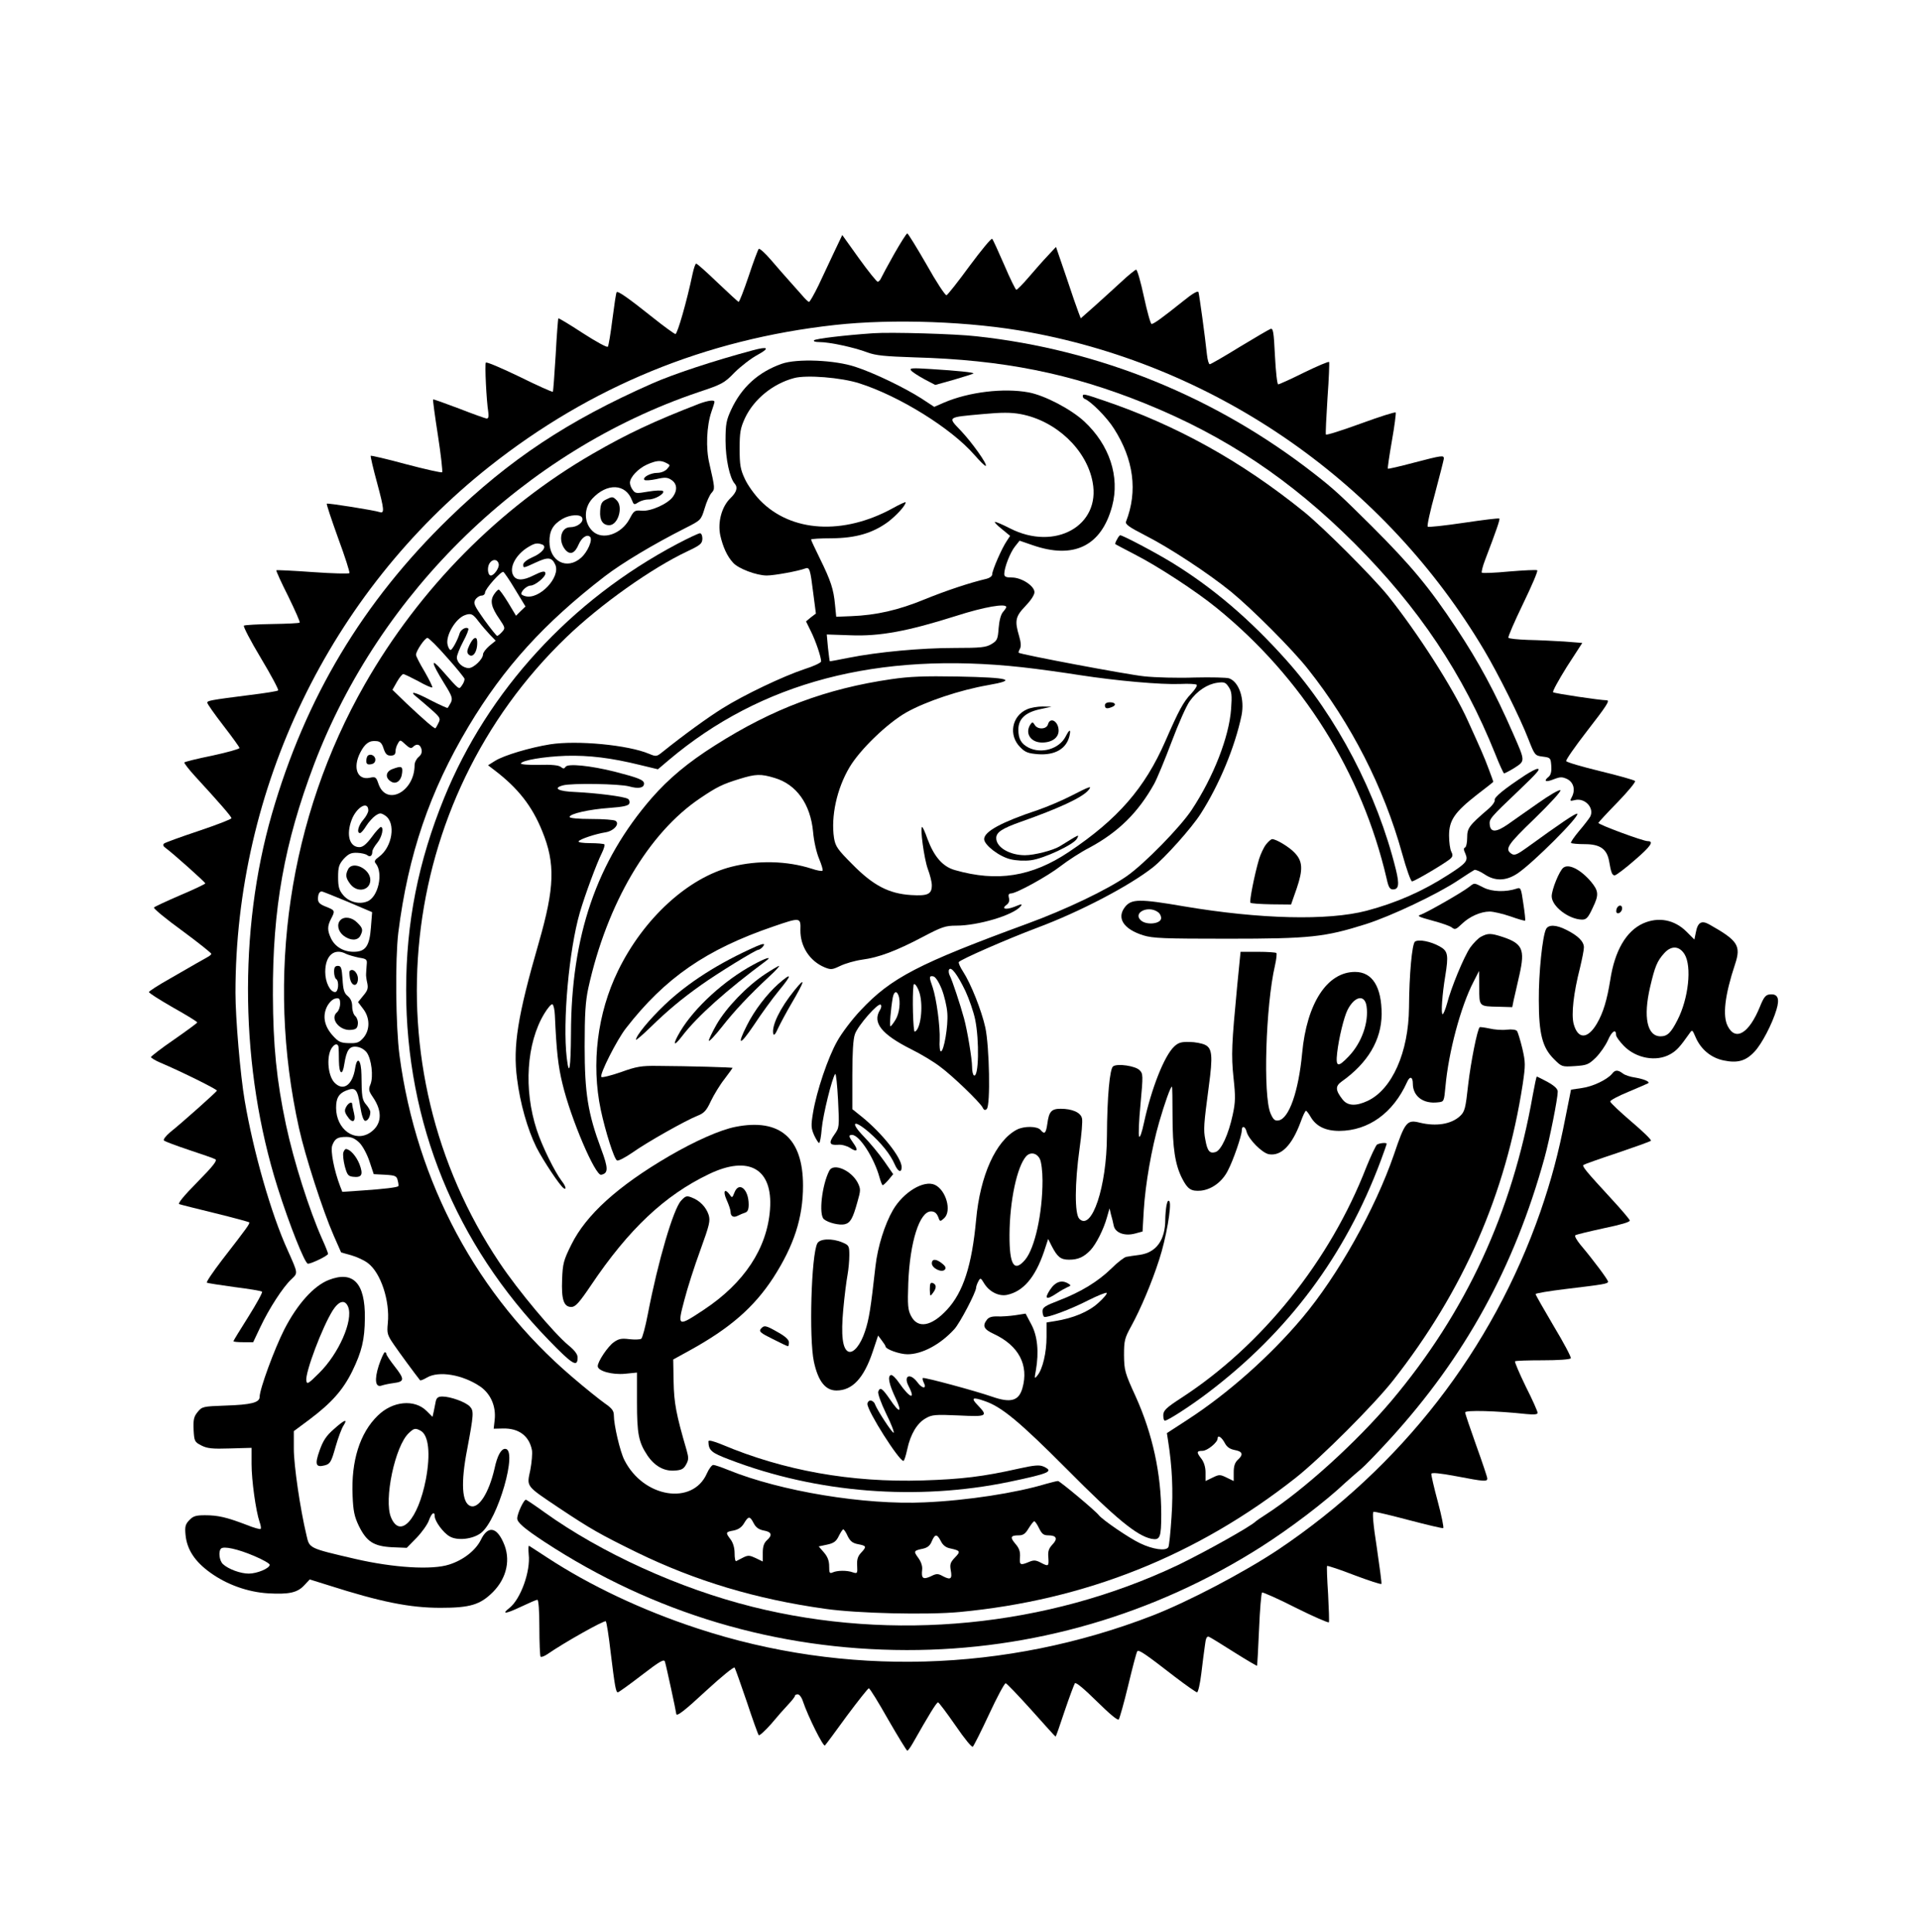 <?xml version="1.0" standalone="no"?>
<!DOCTYPE svg PUBLIC "-//W3C//DTD SVG 20010904//EN"
 "http://www.w3.org/TR/2001/REC-SVG-20010904/DTD/svg10.dtd">
<svg version="1.0" xmlns="http://www.w3.org/2000/svg"
 width="954pt" height="960pt" viewBox="0 0 954 960"
 preserveAspectRatio="xMidYMid meet">

<g transform="translate(0,960) scale(0.1,-0.1)"
fill="#000000" stroke="none">
<path d="M4443 8338 c-32 -57 -61 -111 -65 -120 -4 -10 -12 -18 -17 -18 -5 0
-47 52 -93 116 l-83 116 -40 -84 c-22 -46 -57 -121 -78 -166 -22 -45 -43 -82
-47 -82 -5 0 -20 15 -35 33 -15 17 -44 50 -64 72 -20 22 -60 68 -90 103 -30
35 -57 59 -61 55 -4 -4 -27 -65 -50 -135 -24 -71 -46 -128 -50 -128 -3 0 -49
43 -104 95 -54 52 -102 95 -107 95 -4 0 -12 -24 -18 -52 -28 -134 -75 -298
-85 -298 -6 1 -56 37 -111 81 -123 98 -174 134 -181 127 -3 -3 -12 -64 -21
-134 -9 -71 -19 -133 -23 -137 -4 -5 -60 26 -125 68 -64 42 -119 75 -121 73
-1 -2 -8 -84 -13 -182 -6 -98 -12 -180 -14 -183 -3 -2 -77 31 -166 75 -89 43
-164 75 -167 70 -6 -9 3 -189 12 -245 3 -23 1 -33 -8 -33 -7 1 -69 23 -138 50
-69 26 -127 47 -128 45 -2 -2 9 -83 24 -179 15 -97 24 -179 21 -183 -4 -3 -84
15 -179 40 -95 26 -174 44 -176 42 -2 -2 12 -63 32 -136 35 -130 37 -152 13
-144 -25 9 -259 46 -263 42 -3 -2 23 -79 56 -171 34 -92 59 -170 56 -174 -2
-4 -84 -2 -182 5 -97 7 -179 11 -181 9 -2 -2 24 -60 59 -129 34 -70 60 -128
57 -131 -2 -3 -64 -6 -136 -7 -72 -1 -136 -5 -141 -8 -5 -3 33 -76 84 -161 51
-85 90 -158 86 -161 -4 -4 -68 -14 -142 -23 -196 -25 -210 -28 -210 -38 0 -6
36 -57 80 -114 44 -57 80 -107 80 -111 0 -5 -61 -22 -135 -38 -75 -15 -138
-31 -139 -34 -2 -3 21 -33 51 -66 124 -135 183 -203 183 -211 0 -5 -73 -33
-162 -63 -90 -30 -167 -58 -173 -63 -7 -6 -4 -14 8 -22 38 -28 197 -170 197
-176 0 -3 -56 -30 -125 -59 -69 -30 -128 -57 -130 -61 -3 -5 60 -57 140 -115
80 -59 145 -111 145 -115 0 -4 -10 -12 -22 -18 -13 -7 -36 -20 -53 -30 -16 -9
-76 -44 -132 -76 -57 -32 -103 -62 -103 -66 0 -5 54 -39 120 -77 66 -37 120
-70 120 -74 0 -3 -52 -41 -115 -85 -63 -43 -114 -83 -115 -87 0 -4 21 -17 47
-28 106 -45 283 -133 281 -139 -3 -7 -168 -155 -233 -207 -23 -20 -35 -36 -30
-41 6 -5 62 -26 125 -47 63 -21 122 -41 130 -46 11 -5 -10 -33 -89 -113 -69
-70 -99 -107 -90 -110 8 -3 88 -23 178 -45 90 -22 166 -43 169 -45 5 -6 -8
-24 -135 -188 -45 -59 -79 -109 -75 -112 4 -3 66 -12 137 -22 72 -9 133 -19
137 -23 4 -3 -27 -59 -67 -123 -41 -65 -75 -120 -75 -123 0 -3 22 -5 49 -5
l49 0 36 76 c43 91 112 198 154 237 33 32 34 26 -19 145 -82 180 -170 489
-213 742 -22 128 -46 412 -46 536 0 1015 468 1987 1261 2615 504 399 1075 633
1717 704 288 32 679 18 967 -36 940 -173 1768 -752 2260 -1581 69 -116 179
-336 220 -443 31 -79 32 -80 71 -85 38 -5 39 -6 42 -46 2 -27 -2 -45 -13 -54
-27 -22 -16 -29 24 -13 33 13 43 13 67 2 33 -16 43 -54 24 -90 -11 -20 -10
-21 15 -15 50 13 99 -40 76 -83 -6 -10 -31 -43 -56 -72 -24 -29 -42 -55 -39
-58 3 -3 34 -6 69 -6 75 0 109 -24 120 -83 10 -58 15 -72 28 -72 7 0 52 34
100 76 79 68 97 94 64 94 -23 0 -248 83 -245 91 2 4 45 51 97 104 51 53 90
100 85 104 -5 5 -83 27 -174 49 -90 22 -166 44 -168 50 -2 6 44 72 102 147
100 129 117 155 99 155 -31 0 -260 34 -266 40 -4 4 27 60 68 126 l77 119 -89
7 c-48 3 -130 7 -181 8 -51 2 -95 6 -97 11 -3 4 30 80 73 169 43 89 75 163 70
166 -4 3 -66 0 -139 -6 -72 -7 -133 -9 -136 -6 -3 3 4 32 16 63 56 147 75 202
71 206 -3 3 -83 -7 -177 -21 -95 -14 -176 -23 -179 -19 -4 4 12 78 36 164 23
87 43 165 44 173 1 19 -6 18 -152 -20 -68 -18 -124 -31 -126 -29 -2 2 7 64 20
138 13 73 21 137 19 141 -3 4 -81 -21 -174 -55 -94 -34 -171 -59 -173 -54 -2
5 2 87 8 181 7 95 10 176 8 179 -2 4 -58 -20 -124 -52 -66 -33 -124 -59 -129
-59 -5 0 -12 63 -16 141 -6 122 -9 140 -23 134 -8 -3 -78 -44 -154 -90 -76
-47 -142 -85 -147 -85 -5 0 -11 21 -14 48 -10 95 -38 297 -42 310 -3 9 -29 -6
-77 -45 -100 -80 -145 -113 -156 -113 -5 0 -22 61 -38 135 -16 74 -33 135 -39
135 -5 -1 -39 -28 -74 -61 -35 -32 -95 -87 -132 -120 l-69 -61 -11 29 c-6 15
-34 95 -61 177 l-51 149 -41 -44 c-23 -24 -65 -72 -95 -107 -29 -34 -57 -62
-61 -62 -4 0 -31 55 -60 123 -29 67 -56 126 -60 130 -4 5 -54 -56 -112 -134
-57 -78 -109 -144 -115 -146 -6 -2 -51 66 -99 152 -49 85 -92 155 -96 155 -4
0 -33 -46 -65 -102z"/>
<path d="M4340 7944 c-145 -10 -286 -27 -295 -35 -5 -5 5 -9 27 -9 49 0 171
-26 237 -51 43 -16 87 -20 235 -25 438 -12 775 -79 1148 -230 397 -161 722
-378 1038 -694 319 -319 540 -649 700 -1048 20 -51 40 -94 43 -95 3 -1 26 11
52 27 54 35 54 32 -6 169 -91 208 -170 355 -284 527 -134 202 -223 309 -419
505 -153 152 -187 184 -286 261 -488 381 -1067 617 -1680 683 -105 12 -424 21
-510 15z"/>
<path d="M3740 7859 c-194 -52 -394 -118 -500 -165 -419 -185 -708 -377 -1009
-669 -429 -417 -713 -892 -880 -1470 -168 -583 -157 -1268 28 -1855 59 -187
136 -380 151 -380 18 0 100 40 100 49 0 5 -13 38 -29 73 -64 144 -141 385
-180 568 -47 222 -64 394 -65 645 -2 430 57 756 204 1145 327 861 1049 1560
1910 1851 117 39 129 45 180 98 31 31 83 71 115 88 62 34 52 43 -25 22z"/>
<path d="M3884 7792 c-116 -41 -199 -116 -251 -228 -24 -52 -28 -71 -28 -154
0 -90 21 -187 46 -214 16 -18 9 -42 -21 -71 -44 -42 -65 -120 -51 -186 13 -57
34 -104 64 -136 26 -29 116 -63 167 -63 37 0 157 22 191 35 22 8 25 -4 40
-124 l13 -100 -25 -19 -24 -20 24 -49 c24 -48 51 -128 51 -150 0 -6 -37 -24
-82 -38 -108 -36 -301 -128 -408 -195 -74 -46 -195 -134 -297 -216 -30 -24
-32 -25 -68 -10 -104 44 -357 68 -492 47 -99 -16 -228 -54 -273 -82 l-35 -22
34 -26 c115 -88 185 -177 235 -301 66 -161 62 -281 -17 -555 -105 -364 -129
-513 -108 -675 15 -122 52 -252 96 -341 34 -67 118 -193 136 -204 15 -10 10
11 -10 36 -35 46 -98 174 -124 254 -66 201 -51 431 37 577 17 28 35 50 41 47
5 -2 11 -26 12 -54 8 -179 16 -252 38 -342 42 -175 163 -457 192 -451 36 7 36
32 0 128 -66 177 -82 278 -82 510 0 162 4 223 18 289 93 422 299 772 557 945
83 56 110 69 194 95 81 25 106 26 175 5 108 -32 178 -129 191 -268 4 -47 17
-103 30 -134 12 -29 20 -55 17 -59 -4 -3 -28 1 -54 10 -121 39 -267 43 -397
10 -217 -54 -439 -258 -565 -517 -103 -211 -134 -462 -86 -691 23 -108 67
-247 81 -252 7 -3 41 15 76 39 73 52 265 160 323 183 33 13 45 25 67 73 15 31
45 81 68 110 22 29 40 54 40 55 0 3 -212 9 -375 10 -77 1 -103 -3 -180 -31
-49 -17 -93 -28 -97 -24 -11 11 78 186 122 242 194 250 399 392 733 506 134
46 136 46 134 -18 -1 -81 46 -154 120 -185 32 -13 38 -12 78 7 25 12 73 26
109 31 83 11 168 43 301 113 95 50 113 56 166 56 109 0 284 52 320 96 11 13 6
13 -30 -2 -44 -17 -68 -11 -39 10 11 8 15 20 11 34 -4 15 -1 22 10 22 27 0
183 86 247 136 35 27 99 69 144 92 143 77 242 175 321 317 15 28 54 122 87
210 33 88 73 178 89 200 37 52 88 85 137 92 35 5 42 2 57 -21 15 -22 17 -41
12 -109 -10 -139 -87 -337 -196 -502 -57 -86 -233 -266 -321 -328 -97 -68
-304 -167 -495 -237 -542 -199 -677 -269 -828 -430 -43 -45 -95 -114 -117
-154 -46 -81 -102 -247 -120 -354 -11 -66 -10 -78 5 -113 10 -21 21 -39 25
-39 4 0 10 32 13 71 6 68 52 255 67 272 4 4 10 -54 14 -129 7 -136 6 -138 -18
-172 -30 -42 -25 -54 18 -51 17 2 43 -5 59 -15 36 -24 44 -14 18 22 -25 35
-26 42 -7 42 36 0 110 -115 136 -211 6 -21 13 -39 16 -39 3 0 16 12 29 27 l23
28 -45 65 c-25 36 -70 90 -100 121 -71 73 -53 89 24 23 60 -52 107 -110 129
-161 16 -37 34 -43 34 -13 0 47 -98 170 -200 252 l-45 36 0 168 c0 112 4 181
13 205 15 43 116 158 128 146 5 -4 3 -17 -4 -27 -38 -62 8 -120 155 -194 49
-24 113 -63 143 -86 64 -47 197 -176 212 -203 7 -15 13 -16 21 -8 19 19 13
309 -7 404 -19 86 -72 219 -111 279 -14 21 -23 42 -21 47 9 13 237 113 391
171 211 79 456 207 574 300 59 47 191 194 237 266 92 144 170 331 203 489 16
81 -12 166 -62 184 -12 4 -89 6 -172 4 -82 -3 -195 0 -250 6 -81 8 -611 108
-623 117 -2 1 0 10 6 20 6 11 5 32 -4 62 -23 77 -19 98 31 150 26 27 45 55 45
69 0 31 -64 73 -112 73 -30 0 -38 4 -38 18 0 31 29 106 53 136 l23 29 64 -22
c206 -72 343 -4 396 194 39 146 -13 304 -139 421 -66 61 -196 129 -276 144
-124 23 -298 2 -421 -51 l-48 -21 -64 42 c-83 53 -233 126 -328 157 -102 34
-290 42 -366 15z m386 -97 c198 -63 456 -223 571 -355 29 -33 54 -58 57 -55 9
8 -69 117 -125 176 -65 68 -68 65 108 81 97 9 142 9 191 0 175 -33 327 -176
357 -338 41 -216 -186 -344 -410 -230 -39 20 -74 35 -76 32 -2 -2 14 -19 36
-36 l40 -33 -17 -26 c-24 -35 -72 -145 -72 -165 0 -9 -12 -18 -27 -22 -85 -20
-202 -59 -310 -103 -129 -53 -238 -78 -363 -83 l-75 -3 -6 60 c-7 77 -21 119
-75 229 -24 49 -44 91 -44 95 0 3 46 6 103 6 119 1 202 25 279 81 42 32 88 82
88 98 0 3 -29 -10 -63 -29 -247 -136 -506 -120 -660 38 -28 29 -62 76 -76 107
-22 47 -26 69 -26 150 0 82 4 103 27 153 44 93 138 170 243 198 61 17 235 3
325 -26z m730 -1112 c0 -3 -8 -15 -17 -25 -10 -12 -18 -42 -21 -79 -4 -55 -7
-63 -36 -80 -27 -16 -51 -19 -184 -19 -165 0 -381 -20 -526 -49 -50 -10 -92
-18 -93 -17 -1 1 -5 31 -9 67 l-6 66 118 -4 c145 -6 284 20 524 96 140 45 250
64 250 44z m80 -299 c74 -8 203 -26 285 -39 182 -28 402 -48 501 -44 40 2 76
0 80 -4 4 -4 -8 -24 -28 -45 -38 -40 -60 -80 -128 -236 -102 -233 -236 -387
-478 -549 -185 -124 -357 -151 -567 -91 -61 17 -104 67 -137 156 -11 32 -23
58 -26 58 -12 0 10 -159 28 -208 11 -29 20 -65 20 -81 0 -45 -20 -54 -103 -49
-111 7 -189 48 -292 153 -74 74 -84 89 -91 131 -16 107 14 245 77 351 52 88
189 220 283 273 98 55 267 111 404 135 150 26 111 38 -148 43 -167 3 -241 0
-330 -13 -324 -47 -591 -147 -877 -329 -136 -86 -230 -165 -315 -262 -274
-316 -400 -685 -401 -1171 -1 -173 -9 -220 -21 -120 -21 179 11 535 65 722 26
89 84 245 109 295 10 20 16 40 13 44 -4 3 -35 6 -70 6 -37 0 -62 4 -58 9 6 11
84 37 135 45 41 7 71 43 48 57 -7 5 -61 9 -120 9 -63 0 -108 4 -108 10 0 16
98 38 198 45 69 5 95 11 99 22 3 8 0 19 -7 23 -19 12 -157 29 -260 34 -86 3
-115 19 -63 33 43 12 282 8 329 -5 46 -13 74 -8 74 14 0 18 -29 29 -145 59
-120 30 -235 42 -245 24 -7 -10 -11 -10 -24 0 -10 8 -45 12 -108 10 -51 -1
-91 2 -90 7 7 16 114 34 224 38 115 3 224 -10 370 -46 l87 -21 53 45 c459 388
1039 541 1758 462z m-283 -1609 c18 -39 40 -102 48 -140 22 -106 18 -294 -6
-279 -5 3 -9 22 -9 42 0 40 -24 183 -40 241 -19 70 -59 190 -70 211 -6 11 -8
26 -4 32 10 16 41 -24 81 -107z m-118 10 c13 -33 26 -87 28 -120 5 -63 -17
-190 -32 -190 -5 0 -8 25 -6 57 3 66 -16 206 -35 262 -18 50 -18 58 3 54 11
-2 27 -26 42 -63z m-109 -23 c18 -67 4 -179 -25 -189 -8 -2 -13 180 -6 230 2
19 21 -6 31 -41z m-106 -8 c12 -31 5 -90 -14 -121 -11 -18 -22 -33 -26 -33 -5
0 2 87 12 143 6 30 19 35 28 11z"/>
<path d="M5490 6095 c0 -16 9 -19 34 -9 25 9 19 24 -9 24 -16 0 -25 -6 -25
-15z"/>
<path d="M5103 6075 c-76 -33 -93 -129 -34 -188 25 -26 40 -31 89 -35 84 -6
141 27 156 91 8 36 0 34 -19 -3 -32 -62 -120 -88 -185 -55 -36 19 -50 43 -50
89 0 53 34 85 105 101 l60 13 -45 1 c-25 0 -60 -6 -77 -14z"/>
<path d="M5207 6000 c-7 -25 -52 -27 -66 -2 -9 15 -12 15 -21 2 -29 -44 1 -90
58 -90 49 0 82 24 82 59 0 46 -42 71 -53 31z"/>
<path d="M5320 5644 c-47 -24 -121 -55 -165 -70 -177 -59 -265 -106 -265 -144
0 -29 75 -87 131 -100 28 -7 70 -9 101 -5 65 8 213 78 229 107 12 23 16 25
-86 -38 -33 -20 -126 -44 -172 -44 -76 0 -143 39 -143 85 0 29 29 48 122 81
187 66 302 119 334 155 24 27 11 23 -86 -27z"/>
<path d="M4527 7759 c6 -8 36 -27 65 -43 l55 -29 93 26 c51 15 95 29 97 31 5
5 -81 14 -212 22 -93 6 -108 5 -98 -7z"/>
<path d="M5380 7631 c0 -5 4 -11 9 -13 30 -11 111 -92 146 -148 98 -153 119
-311 60 -462 -5 -13 14 -27 96 -69 120 -61 313 -188 425 -279 105 -86 305
-286 383 -385 215 -271 377 -589 468 -917 21 -76 43 -138 49 -138 13 0 173 95
192 114 11 10 11 19 3 34 -6 11 -11 47 -11 80 0 76 28 116 139 203 45 34 81
63 81 64 0 2 -11 31 -24 66 -21 57 -39 97 -103 238 -73 162 -251 439 -397 621
-79 97 -320 338 -416 416 -313 253 -636 432 -1000 555 -94 32 -100 33 -100 20z"/>
<path d="M3475 7594 c-225 -87 -359 -150 -530 -249 -464 -268 -860 -669 -1132
-1145 -378 -662 -495 -1453 -327 -2208 30 -136 118 -409 172 -532 l37 -84 50
-14 c28 -8 65 -25 83 -39 64 -48 110 -188 99 -298 -5 -51 -3 -59 30 -107 28
-41 103 -143 130 -177 2 -3 17 3 34 13 59 35 178 15 266 -45 51 -36 78 -97 71
-164 l-5 -45 46 1 c78 2 130 -36 144 -107 3 -17 -1 -62 -8 -99 -18 -85 -25
-76 143 -189 158 -105 200 -129 387 -221 292 -142 592 -232 935 -280 159 -23
508 -31 667 -16 626 59 1180 280 1671 667 125 99 388 362 484 484 350 446 560
927 644 1472 14 96 14 108 -2 178 -10 41 -22 80 -26 86 -5 7 -26 10 -51 7 -23
-3 -62 0 -87 6 -24 5 -46 8 -48 6 -12 -12 -44 -173 -57 -285 -13 -119 -17
-134 -40 -156 -44 -41 -119 -53 -201 -33 -63 16 -73 4 -128 -159 -93 -270
-279 -602 -456 -812 -159 -189 -370 -376 -569 -505 l-103 -67 6 -39 c20 -127
26 -247 17 -377 -5 -78 -12 -146 -16 -151 -12 -20 -77 -11 -141 20 -53 25
-185 115 -204 139 -19 24 -194 170 -203 170 -7 0 -33 -7 -59 -14 -148 -45
-393 -83 -603 -92 -299 -14 -717 55 -977 161 -34 14 -67 25 -74 25 -7 0 -22
-20 -32 -43 -71 -160 -316 -120 -410 68 -21 41 -52 173 -52 222 0 22 -10 35
-45 59 -24 17 -98 76 -163 132 -469 400 -773 965 -857 1597 -19 143 -22 477
-6 610 49 388 156 702 349 1025 176 294 376 514 677 746 86 66 241 159 399
239 79 40 79 40 97 98 9 32 25 67 34 77 18 20 18 22 -10 145 -19 78 -14 189
10 259 8 23 15 44 15 49 0 11 -31 7 -75 -9z m-164 -295 c20 -10 20 -11 3 -30
-10 -11 -30 -19 -49 -19 -33 0 -75 -23 -63 -35 4 -4 30 -2 59 4 43 10 56 9 75
-4 28 -18 31 -51 8 -83 -24 -35 -110 -74 -155 -70 -36 3 -39 1 -61 -41 -41
-76 -134 -107 -183 -61 -45 42 -45 115 -2 162 73 79 166 75 197 -8 9 -23 11
-24 32 -10 13 8 35 14 50 14 32 -1 84 30 72 42 -5 4 -38 3 -73 -3 -58 -10 -64
-10 -77 8 -8 10 -14 26 -14 36 0 27 40 70 84 90 47 21 69 23 97 8z m-418 -273
c8 -21 -25 -46 -60 -46 -46 0 -61 -66 -25 -111 24 -29 48 -20 67 25 15 35 42
53 57 38 14 -14 -12 -75 -45 -104 -70 -62 -157 -18 -157 81 0 53 17 84 64 112
37 22 92 25 99 5z m-199 -132 c26 -10 0 -43 -50 -64 -25 -11 -44 -26 -44 -35
0 -19 -2 -20 63 10 60 28 79 26 96 -11 28 -62 -79 -175 -148 -157 -12 3 -21 8
-21 12 1 16 29 41 47 41 21 0 73 42 73 60 0 15 -16 12 -60 -10 -51 -26 -86
-26 -100 1 -21 39 13 103 74 140 33 20 45 22 70 13z m-216 -97 c4 -18 -23 -57
-39 -57 -15 0 -20 39 -7 60 15 24 41 22 46 -3z m82 -127 l51 -84 -24 -23 -23
-23 -39 65 c-22 36 -43 65 -47 65 -4 0 -15 -11 -24 -25 -20 -31 -13 -63 28
-122 29 -43 29 -45 12 -64 -9 -10 -20 -19 -24 -19 -3 0 -32 36 -64 80 -50 71
-55 82 -44 100 7 11 21 20 30 20 10 0 18 7 18 15 0 18 79 107 91 103 4 -2 31
-41 59 -88z m-183 -157 c15 -20 41 -50 57 -67 l29 -30 -32 -26 c-17 -15 -31
-33 -31 -42 0 -23 -46 -68 -71 -68 -29 0 -59 27 -59 53 0 10 14 46 31 78 18
33 29 62 26 65 -10 11 -37 -4 -43 -23 -10 -34 -37 -83 -45 -83 -5 0 -12 12
-15 26 -11 44 39 130 86 147 30 11 40 6 67 -30z m-157 -179 c47 -52 86 -101
88 -107 1 -7 -4 -21 -12 -32 -17 -23 -9 -29 -101 75 -57 65 -53 39 12 -66 40
-64 43 -75 33 -96 -7 -12 -14 -25 -16 -26 -1 -2 -39 15 -84 38 -81 43 -112 49
-67 14 13 -11 45 -38 71 -61 43 -38 46 -44 35 -65 -6 -13 -13 -25 -15 -27 -4
-5 -59 43 -147 126 l-67 65 22 39 c12 21 26 39 32 39 5 0 38 -16 74 -35 35
-20 67 -34 70 -31 2 3 -15 38 -38 78 -24 40 -43 77 -43 84 0 19 44 84 57 84 6
0 50 -43 96 -96z m-314 -454 c9 -27 17 -35 35 -35 17 0 24 6 24 20 0 11 5 29
12 40 11 20 12 19 37 -4 20 -19 29 -22 38 -13 18 18 35 14 42 -10 4 -16 0 -28
-14 -40 -11 -9 -20 -27 -20 -40 0 -134 -142 -207 -180 -92 -11 32 -14 35 -42
29 -62 -14 -87 49 -48 125 23 45 45 61 80 57 19 -1 28 -11 36 -37z m-76 -308
c0 -9 -11 -30 -25 -46 -25 -29 -34 -66 -16 -66 5 0 19 16 31 36 12 19 33 42
46 51 22 14 26 14 48 0 54 -36 36 -156 -31 -205 -21 -15 -25 -23 -16 -33 39
-48 12 -169 -43 -189 -40 -16 -91 -2 -119 32 -20 24 -25 40 -25 89 0 50 4 63
28 91 24 25 36 31 67 30 20 -1 43 -6 50 -12 14 -11 25 -3 25 18 0 8 11 27 25
44 23 28 34 78 17 78 -4 0 -25 -22 -45 -50 -26 -35 -44 -50 -61 -50 -49 0 -67
60 -39 135 24 64 83 98 83 47z m-103 -453 l122 -52 -6 -76 c-7 -94 -27 -121
-86 -121 -50 0 -92 25 -112 66 -19 40 -19 61 0 98 21 40 20 42 -25 60 -31 12
-40 21 -40 39 0 23 7 37 19 37 3 0 61 -23 128 -51z m-6 -260 c11 -5 39 -13 62
-18 39 -6 42 -9 39 -36 -1 -17 -3 -37 -3 -45 -1 -8 2 -29 6 -46 5 -25 2 -36
-20 -62 l-26 -32 25 -33 c35 -45 35 -105 2 -144 -21 -24 -31 -28 -72 -27 -41
1 -52 6 -80 37 -43 47 -53 99 -28 147 12 21 28 36 42 38 18 3 22 -1 22 -26 0
-16 -7 -35 -15 -42 -38 -31 12 -94 69 -88 25 2 32 8 34 29 2 14 -4 31 -12 39
-9 7 -16 28 -16 47 0 24 -7 40 -22 53 -18 14 -23 31 -26 84 -4 56 -7 66 -23
66 -14 0 -19 -7 -19 -29 0 -17 5 -33 10 -36 16 -10 12 -65 -5 -65 -25 0 -49
49 -49 100 0 83 46 121 105 89z m-39 -461 c1 -7 2 -39 2 -70 1 -68 18 -77 27
-15 11 69 25 89 61 85 19 -2 38 -13 50 -28 24 -33 34 -120 19 -158 -11 -26 -9
-34 13 -66 48 -71 43 -135 -14 -174 -77 -52 -170 16 -170 123 0 48 13 70 49
85 47 19 57 9 70 -74 8 -50 17 -76 26 -76 13 0 25 21 25 44 0 7 -9 23 -20 36
-21 24 -23 40 -24 149 -1 73 -21 96 -31 34 -13 -86 -60 -119 -104 -72 -34 37
-40 139 -9 176 13 17 27 17 30 1z m104 -477 c16 -16 38 -57 50 -93 l21 -63 57
-3 c50 -3 57 -6 62 -28 4 -14 5 -27 3 -29 -7 -6 -72 -14 -176 -21 l-102 -7
-11 28 c-30 79 -49 177 -39 203 13 34 26 42 70 42 26 0 43 -8 65 -29z m4299
-1491 c11 -21 25 -31 50 -36 40 -7 44 -23 15 -49 -14 -13 -20 -31 -20 -61 l0
-44 -35 17 c-33 16 -37 16 -70 0 l-35 -17 0 43 c0 26 -8 51 -20 67 -26 33 -25
40 5 40 24 0 75 42 75 61 0 20 20 7 35 -21z m-2340 -400 c11 -21 25 -31 50
-36 40 -7 44 -23 15 -49 -14 -13 -20 -31 -20 -61 l0 -44 -35 17 c-30 14 -38
15 -62 3 -16 -8 -31 -16 -35 -18 -5 -2 -8 16 -8 40 0 27 -8 52 -20 68 -26 34
-25 37 15 44 24 5 40 16 52 36 22 37 29 37 48 0z m1418 -25 c14 -28 22 -35 46
-35 41 0 48 -17 20 -46 -18 -19 -23 -34 -20 -64 3 -45 1 -46 -39 -25 -23 12
-34 13 -57 3 -43 -18 -48 -16 -45 23 2 27 -3 44 -22 66 -29 34 -25 43 16 43
22 0 33 8 49 35 12 19 24 35 28 35 4 0 15 -16 24 -35z m-951 -39 c13 -26 25
-35 52 -40 42 -8 43 -12 14 -43 -16 -17 -21 -34 -19 -64 2 -38 1 -40 -21 -33
-29 11 -78 10 -100 0 -16 -7 -18 -3 -18 30 0 28 -8 48 -26 69 l-26 30 42 9
c33 7 45 16 58 43 9 18 19 33 22 33 3 0 14 -15 22 -34z m463 -25 c10 -20 25
-32 47 -36 50 -11 52 -15 23 -45 -23 -24 -26 -34 -21 -63 8 -43 0 -50 -37 -31
-27 15 -33 15 -63 0 -38 -17 -47 -10 -42 34 2 18 -6 40 -20 59 -24 33 -22 35
25 45 22 5 35 16 43 37 16 37 26 37 45 0z"/>
<path d="M3010 7117 c-20 -10 -26 -21 -28 -57 -3 -45 13 -70 45 -70 44 0 71
91 37 124 -19 19 -22 19 -54 3z"/>
<path d="M2333 6395 c-13 -27 -14 -38 -5 -47 22 -22 46 16 43 65 -2 28 -20 20
-38 -18z"/>
<path d="M1827 5844 c-4 -4 -7 -16 -7 -26 0 -14 6 -19 23 -16 14 2 22 10 22
23 0 20 -25 32 -38 19z"/>
<path d="M1947 5777 c-31 -13 -34 -43 -4 -61 25 -16 51 4 55 43 4 34 -4 36
-51 18z"/>
<path d="M1730 5281 c-15 -29 -12 -45 11 -75 35 -45 99 -31 99 21 0 55 -87 97
-110 54z"/>
<path d="M1692 5028 c-20 -20 -13 -55 14 -77 33 -26 70 -27 84 -2 15 29 13 39
-15 66 -26 27 -64 32 -83 13z"/>
<path d="M1738 4775 c-3 -3 -2 -20 1 -38 8 -37 34 -43 39 -9 5 32 -23 64 -40
47z"/>
<path d="M1720 4099 c-9 -16 -8 -26 5 -45 25 -39 45 -31 34 14 -5 20 -9 40 -9
45 0 15 -20 6 -30 -14z"/>
<path d="M1706 3873 c-3 -10 0 -40 7 -68 12 -44 17 -50 41 -53 44 -5 52 10 32
63 -16 40 -47 75 -68 75 -3 0 -9 -8 -12 -17z"/>
<path d="M3365 6897 c-528 -279 -941 -729 -1158 -1262 -129 -317 -189 -620
-189 -955 0 -660 244 -1261 708 -1739 119 -123 144 -138 144 -87 0 16 -15 36
-46 61 -73 61 -248 269 -342 410 -655 977 -514 2294 332 3108 168 162 424 344
603 428 63 30 72 37 73 62 0 15 -5 27 -12 27 -7 0 -58 -24 -113 -53z"/>
<path d="M5550 6919 c-7 -11 -10 -22 -8 -23 2 -2 44 -24 94 -50 116 -59 307
-184 409 -267 425 -345 722 -817 845 -1346 9 -42 16 -53 31 -53 29 0 33 24 15
98 -93 377 -293 760 -544 1041 -181 203 -364 359 -567 484 -83 51 -246 137
-259 137 -3 0 -10 -9 -16 -21z"/>
<path d="M7580 5749 c-105 -69 -158 -112 -153 -125 2 -7 -12 -28 -34 -46 -94
-81 -103 -93 -103 -141 0 -25 -5 -47 -11 -49 -7 -2 -7 -12 2 -30 15 -35 6 -47
-83 -104 -130 -84 -261 -141 -408 -180 -192 -50 -529 -42 -908 22 -221 38
-260 37 -292 -3 -43 -55 -8 -110 90 -141 48 -15 103 -17 420 -17 410 0 482 8
685 72 127 40 358 150 460 218 39 26 75 49 81 52 6 2 28 -7 49 -21 53 -36 108
-35 166 4 77 52 309 284 296 296 -5 6 -86 -49 -250 -168 -47 -34 -61 -40 -75
-32 -37 24 -24 44 114 177 77 75 133 136 127 140 -6 4 -55 -25 -109 -63 -55
-38 -122 -86 -151 -106 -59 -41 -87 -42 -91 -2 -3 28 3 35 144 169 95 91 110
109 93 108 -8 0 -34 -14 -59 -30z m-1826 -682 c10 -7 17 -22 15 -33 -6 -26
-73 -32 -100 -8 -42 38 36 77 85 41z"/>
<path d="M6291 5404 c-12 -15 -27 -48 -35 -73 -23 -78 -49 -211 -43 -217 3 -4
50 -7 104 -8 l98 -1 28 80 c32 94 30 135 -10 177 -27 29 -92 68 -112 68 -5 0
-19 -12 -30 -26z"/>
<path d="M7768 5288 c-20 -15 -58 -109 -58 -142 0 -50 85 -115 151 -116 21 0
30 9 53 59 31 64 30 83 -10 131 -51 59 -109 89 -136 68z"/>
<path d="M7299 5192 c-34 -27 -213 -129 -241 -138 -19 -6 -7 -11 59 -29 45
-12 89 -27 98 -35 14 -11 20 -9 48 18 38 37 94 62 139 62 18 0 65 -11 103 -24
39 -14 71 -23 73 -21 2 2 -2 40 -9 85 -11 77 -13 81 -33 74 -54 -18 -123 -16
-164 5 -50 25 -44 25 -73 3z"/>
<path d="M8033 5085 c-3 -9 -3 -18 0 -21 9 -9 27 6 27 22 0 19 -19 18 -27 -1z"/>
<path d="M8164 5011 c-84 -38 -141 -136 -163 -281 -16 -99 -35 -163 -66 -216
-46 -79 -95 -80 -116 -2 -12 48 -1 151 32 280 10 42 19 87 19 100 0 29 -29 58
-87 87 -51 26 -89 27 -101 4 -18 -35 -37 -220 -36 -353 0 -169 18 -236 75
-293 39 -39 40 -39 104 -35 59 4 68 7 104 42 22 22 49 61 61 88 19 44 40 57
40 24 0 -8 17 -31 38 -53 61 -63 162 -81 231 -42 32 18 48 36 96 104 13 19 14
18 29 -17 26 -62 77 -105 141 -118 68 -14 109 -3 152 43 36 37 89 139 110 210
17 56 6 80 -35 75 -19 -2 -29 -15 -47 -60 -54 -133 -121 -174 -160 -98 -27 51
-15 154 36 308 31 93 14 118 -128 198 -39 22 -58 10 -67 -41 l-7 -34 -39 39
c-60 60 -140 75 -216 41z m206 -153 c37 -60 20 -220 -35 -327 -32 -63 -50 -81
-84 -81 -67 0 -87 95 -52 245 24 103 35 129 70 168 35 39 75 37 101 -5z"/>
<path d="M7359 4945 c-14 -7 -38 -32 -54 -54 -32 -47 -95 -200 -115 -278 -8
-29 -18 -53 -22 -53 -9 0 -2 100 13 189 17 105 14 125 -28 148 -45 25 -103 36
-122 24 -15 -10 -29 -165 -30 -328 -2 -222 -84 -407 -206 -464 -58 -27 -99
-25 -124 7 -36 46 -37 66 -5 89 130 92 198 206 199 335 0 136 -46 210 -132
210 -139 0 -240 -156 -263 -404 -18 -192 -66 -327 -118 -334 -18 -3 -26 5 -39
35 -38 88 -24 537 22 735 7 31 10 59 7 62 -3 3 -44 6 -92 6 l-86 0 -17 -172
c-27 -285 -30 -339 -18 -454 10 -92 10 -120 -4 -184 -21 -98 -57 -176 -85
-185 -29 -9 -41 4 -51 61 -10 50 -8 75 17 264 21 154 17 191 -19 208 -15 7
-50 14 -77 14 -40 1 -55 -3 -76 -23 -49 -46 -113 -208 -150 -379 -10 -47 -20
-76 -24 -68 -4 7 -1 80 7 162 13 143 13 150 -5 168 -21 21 -109 34 -131 19
-17 -11 -30 -152 -31 -346 -1 -252 -75 -474 -137 -412 -24 24 -23 176 1 349
10 70 16 138 12 151 -7 29 -49 47 -106 47 -46 0 -58 -14 -66 -74 -7 -49 -14
-55 -34 -31 -16 19 -82 20 -118 1 -104 -55 -182 -227 -202 -448 -21 -227 -64
-360 -145 -447 -77 -83 -145 -95 -178 -31 -16 30 -18 53 -14 165 8 203 56 355
113 355 17 0 27 -8 35 -26 9 -26 10 -26 30 -8 39 35 10 140 -46 166 -55 25
-156 -36 -208 -125 -41 -71 -76 -182 -87 -279 -24 -214 -32 -264 -52 -324 -22
-67 -57 -110 -82 -101 -30 12 -38 82 -26 211 6 67 16 143 21 170 5 27 9 71 9
98 0 47 -2 50 -35 64 -50 21 -112 19 -124 -5 -30 -56 -42 -471 -17 -588 21
-97 57 -143 112 -143 79 0 136 61 180 192 l27 81 18 -24 c10 -13 19 -27 19
-30 0 -14 70 -39 109 -39 73 0 164 49 233 125 27 29 108 184 108 206 0 6 5 20
11 31 10 19 12 19 29 -10 26 -42 73 -65 113 -57 81 17 140 86 184 214 l21 64
17 -34 c29 -56 45 -69 87 -69 45 0 73 13 106 47 29 31 66 105 82 163 l13 45 7
-30 c5 -16 11 -42 14 -57 8 -35 55 -52 106 -38 l37 10 6 105 c8 131 39 309 77
440 27 93 56 175 63 175 2 0 3 -66 3 -147 0 -157 13 -241 47 -308 28 -55 45
-66 94 -62 54 6 106 44 134 100 27 51 69 174 69 199 0 26 17 22 24 -6 9 -37
77 -106 111 -112 61 -10 114 44 157 159 11 31 23 57 27 57 3 0 14 -14 23 -30
27 -47 74 -70 143 -70 145 1 267 89 336 242 14 32 29 28 29 -7 0 -63 52 -102
125 -93 30 3 30 4 37 78 15 170 76 399 139 520 l28 55 1 -83 c0 -95 -2 -93 97
-95 l67 -2 7 35 c5 19 17 76 29 127 28 125 15 154 -84 187 -59 19 -73 19 -107
1z m-569 -345 c12 -80 -24 -182 -88 -249 -55 -58 -66 -54 -58 17 8 72 34 179
52 214 35 68 85 78 94 18z m-1623 -760 c7 -14 13 -61 13 -107 0 -163 -38 -335
-86 -393 -55 -65 -79 -27 -78 125 1 167 37 336 82 388 21 24 54 18 69 -13z"/>
<path d="M3760 4898 c-188 -83 -343 -182 -459 -293 -76 -73 -141 -152 -141
-172 0 -4 33 24 73 63 83 81 152 139 252 210 80 57 270 174 283 174 5 0 15 7
22 15 14 17 5 18 -30 3z"/>
<path d="M3743 4806 c-143 -77 -291 -212 -362 -330 -41 -69 -36 -83 9 -24 75
98 222 229 415 372 35 26 2 17 -62 -18z"/>
<path d="M3800 4758 c-90 -60 -192 -166 -240 -250 -22 -39 -39 -75 -38 -80 2
-5 31 26 65 69 62 79 134 156 236 251 31 28 52 52 48 52 -4 0 -36 -19 -71 -42z"/>
<path d="M3868 4711 c-58 -52 -119 -131 -157 -207 -52 -103 -35 -102 35 2 36
55 92 132 125 172 66 80 65 92 -3 33z"/>
<path d="M3947 4678 c-72 -89 -113 -175 -105 -215 3 -12 11 -3 25 29 12 25 41
79 65 120 68 116 73 138 15 66z"/>
<path d="M8010 4264 c-25 -30 -97 -64 -150 -71 l-54 -8 -27 -135 c-36 -185
-71 -314 -125 -471 -239 -686 -691 -1269 -1303 -1680 -170 -113 -446 -258
-623 -327 -730 -283 -1531 -306 -2264 -64 -274 90 -533 213 -744 351 -47 31
-88 57 -91 59 -4 2 -4 -17 -2 -42 10 -84 -40 -223 -96 -267 -41 -32 -19 -30
57 6 40 19 77 35 82 35 6 0 10 -55 10 -138 0 -76 3 -141 6 -145 4 -3 18 2 33
12 85 59 285 171 291 164 4 -4 15 -73 24 -153 21 -171 26 -200 36 -200 4 0 57
38 118 85 91 70 112 82 116 67 6 -18 56 -250 56 -258 0 -18 40 13 152 117 72
66 134 117 138 112 3 -4 30 -80 60 -168 29 -88 56 -163 60 -168 3 -4 31 21 61
55 29 35 68 79 86 98 18 19 33 38 33 43 0 4 6 7 14 7 8 0 20 -16 26 -36 25
-74 101 -227 109 -218 5 5 54 71 109 147 56 75 105 137 109 137 5 0 48 -70 96
-155 49 -85 92 -155 95 -155 4 0 16 17 28 38 79 139 117 202 125 202 4 0 43
-52 86 -114 48 -70 82 -111 87 -106 5 5 42 78 81 162 39 84 76 153 82 153 5 0
62 -60 127 -132 65 -73 119 -133 121 -133 2 0 22 57 45 127 24 71 47 132 51
138 6 6 47 -29 109 -90 62 -61 103 -96 109 -90 4 6 26 82 47 170 21 88 41 164
45 169 8 9 40 -13 187 -127 55 -42 105 -77 110 -77 5 0 15 42 21 93 6 50 14
114 18 140 4 35 9 47 20 43 7 -3 63 -37 124 -76 62 -39 113 -69 115 -68 1 2 6
83 10 181 4 98 11 180 15 183 4 2 80 -31 168 -76 88 -44 162 -76 164 -72 2 4
0 67 -4 141 -5 74 -7 136 -5 139 3 2 64 -18 136 -46 72 -27 132 -47 134 -43 2
3 -9 85 -23 181 -18 114 -23 176 -16 177 5 2 84 -17 175 -41 91 -24 168 -42
171 -40 4 2 -8 61 -27 132 -19 70 -33 132 -32 138 2 7 43 3 123 -12 141 -27
155 -28 155 -11 0 6 -25 81 -55 164 -30 84 -55 158 -55 164 0 12 154 8 303 -8
41 -4 57 -2 57 6 0 7 -26 66 -59 131 -32 66 -56 122 -53 125 3 3 65 5 138 5
75 0 135 4 139 10 3 5 -35 77 -85 160 -49 83 -90 155 -90 159 0 4 66 15 148
25 191 23 212 26 212 37 0 9 -72 106 -137 183 -18 22 -30 43 -26 47 5 4 68 19
141 35 86 18 132 31 130 39 -2 7 -42 54 -90 106 -127 138 -148 163 -140 170 4
3 79 30 167 59 88 30 164 57 168 61 5 3 -39 46 -97 95 -57 49 -105 94 -105
100 -1 6 41 28 92 49 50 21 94 40 97 42 9 8 -24 21 -65 28 -23 3 -51 12 -61
20 -25 19 -39 19 -54 -1z"/>
<path d="M7616 4158 c-103 -585 -332 -1079 -702 -1519 -175 -207 -438 -445
-624 -565 -25 -16 -47 -31 -50 -34 -22 -24 -255 -154 -390 -219 -647 -306
-1411 -381 -2111 -206 -364 91 -751 267 -1034 470 -44 32 -85 59 -91 62 -10 4
-44 -68 -44 -93 0 -20 35 -50 135 -116 542 -355 1153 -537 1800 -538 623 -1
1230 176 1758 511 145 92 319 224 422 321 28 25 63 56 79 69 15 12 80 79 143
148 372 408 617 853 767 1396 26 94 66 296 66 330 0 14 -16 29 -50 48 -28 15
-52 27 -54 27 -2 0 -11 -42 -20 -92z"/>
<path d="M3654 4000 c-76 -15 -200 -70 -329 -145 -255 -149 -413 -292 -486
-440 -39 -78 -43 -95 -46 -173 -4 -100 8 -137 46 -137 20 0 39 21 97 107 188
280 367 448 586 553 199 96 319 27 304 -175 -14 -193 -128 -366 -329 -499
-130 -86 -132 -85 -97 47 15 59 51 171 80 250 46 127 50 145 41 175 -13 39
-44 71 -84 86 -25 10 -31 8 -53 -16 -38 -41 -114 -298 -165 -563 -12 -63 -27
-119 -33 -123 -6 -4 -33 -5 -59 -2 -39 5 -53 2 -77 -15 -30 -21 -80 -96 -80
-119 0 -24 71 -44 135 -38 l60 6 0 -147 c0 -158 8 -199 52 -265 36 -53 83 -79
135 -75 34 2 45 8 57 30 13 23 13 34 3 70 -53 181 -63 237 -65 342 l-2 110 80
44 c202 111 321 215 417 362 103 160 148 298 148 458 0 236 -115 336 -336 292z"/>
<path d="M6842 3912 c-6 -5 -30 -55 -53 -112 -180 -464 -517 -885 -918 -1146
-77 -50 -90 -63 -91 -86 0 -16 3 -28 8 -28 14 0 123 70 209 135 404 305 688
686 864 1158 16 43 29 80 29 83 0 7 -34 4 -48 -4z"/>
<path d="M4121 3783 c-37 -71 -54 -220 -27 -242 22 -18 77 -31 103 -25 28 7
40 27 63 110 17 59 17 65 2 96 -32 62 -120 100 -141 61z"/>
<path d="M3649 3673 c-10 -26 -12 -27 -23 -10 -25 34 -35 18 -16 -25 11 -24
20 -51 20 -60 0 -23 15 -31 37 -19 10 5 26 12 36 15 12 4 17 16 17 40 0 77
-49 117 -71 59z"/>
<path d="M5796 3610 c-3 -18 -6 -49 -6 -70 0 -102 -44 -164 -127 -176 -26 -3
-56 -8 -67 -10 -10 -2 -43 -27 -72 -56 -67 -66 -154 -119 -261 -160 -70 -27
-83 -35 -83 -54 0 -13 4 -25 8 -28 12 -7 130 36 221 83 46 23 86 39 90 36 3
-4 -15 -26 -42 -50 -48 -44 -125 -76 -214 -90 l-43 -7 0 -72 c0 -77 -19 -159
-45 -191 -15 -19 -16 -17 -8 25 16 92 8 172 -23 229 l-28 53 -51 -8 c-27 -4
-68 -7 -89 -6 -27 1 -43 -4 -52 -16 -24 -31 -16 -48 34 -71 124 -58 175 -155
142 -270 -18 -63 -58 -74 -150 -42 -83 29 -339 98 -345 93 -2 -3 0 -13 5 -23
17 -32 -8 -31 -31 1 -37 50 -72 34 -44 -19 36 -70 6 -60 -47 16 -16 24 -35 42
-41 40 -18 -6 -10 -45 23 -115 35 -74 20 -78 -28 -6 -38 55 -49 63 -58 39 -4
-9 13 -56 39 -110 26 -52 42 -95 37 -95 -8 0 -81 111 -93 143 -3 9 -13 17 -22
17 -8 0 -15 -8 -15 -17 0 -36 157 -283 179 -283 4 0 12 26 19 58 16 75 49 130
92 154 31 18 48 19 163 14 142 -7 148 -4 95 51 -35 36 -26 42 33 21 85 -28
174 -102 412 -341 243 -245 346 -329 418 -344 43 -8 49 5 49 122 0 201 -43
399 -127 585 -54 118 -57 130 -58 205 0 73 3 85 36 145 48 88 102 216 139 331
34 104 62 266 51 288 -6 9 -10 3 -15 -19z"/>
<path d="M4630 3322 c0 -24 48 -48 64 -32 8 8 5 17 -13 31 -29 24 -51 24 -51
1z"/>
<path d="M1633 3239 c-74 -29 -156 -120 -220 -245 -49 -96 -123 -297 -123
-336 0 -28 -42 -39 -170 -43 -112 -4 -116 -5 -138 -32 -19 -23 -22 -38 -20
-88 3 -57 5 -61 38 -78 29 -15 54 -18 143 -15 l107 3 0 -81 c0 -80 21 -232 40
-288 6 -16 8 -31 5 -34 -3 -3 -35 6 -72 21 -97 37 -140 47 -204 47 -46 0 -59
-4 -79 -25 -19 -20 -22 -32 -18 -73 7 -73 47 -133 124 -188 82 -59 186 -96
286 -102 103 -6 145 3 179 39 l28 30 93 -29 c260 -83 404 -112 557 -112 147 0
197 15 261 79 69 70 89 164 51 246 -35 79 -78 83 -112 12 -26 -52 -87 -100
-157 -122 -85 -28 -277 -16 -467 28 -232 54 -227 52 -242 117 -32 134 -63 349
-63 430 l0 88 78 58 c109 82 166 146 212 239 48 99 62 156 63 265 2 174 -58
237 -180 189z m97 -134 c26 -67 -47 -233 -145 -329 -53 -53 -60 -57 -63 -37
-6 40 79 266 132 350 31 48 61 54 76 16z m-468 -1237 c43 -18 78 -38 78 -44 0
-18 -63 -44 -104 -44 -41 0 -101 22 -128 47 -18 16 -24 63 -10 77 13 14 84 -2
164 -36z"/>
<path d="M4620 3192 c1 -35 2 -36 15 -18 19 25 19 42 0 50 -12 4 -15 -3 -15
-32z"/>
<path d="M5217 3190 c-30 -46 -18 -52 34 -17 19 13 43 26 54 31 16 6 17 9 5
16 -34 22 -66 11 -93 -30z"/>
<path d="M3780 2996 c-10 -13 0 -21 59 -50 39 -20 73 -36 76 -36 3 0 5 9 5 19
0 13 -18 30 -54 50 -61 35 -69 37 -86 17z"/>
<path d="M1882 2814 c-23 -72 -17 -112 16 -99 9 3 35 9 59 12 54 7 54 19 3 84
-22 28 -40 55 -40 60 0 5 -4 9 -8 9 -4 0 -18 -30 -30 -66z"/>
<path d="M2165 2635 c-3 -14 -7 -36 -10 -50 l-6 -26 -29 29 c-60 60 -169 50
-243 -23 -89 -86 -133 -226 -125 -399 3 -75 9 -103 31 -149 39 -79 74 -101
165 -106 l73 -3 49 50 c26 27 54 66 61 86 13 37 29 48 29 21 0 -24 42 -82 74
-100 38 -23 116 -14 156 17 84 65 185 418 120 418 -20 0 -39 -33 -53 -99 -28
-121 -79 -201 -120 -185 -42 16 -48 115 -16 280 33 176 34 192 14 214 -20 22
-96 50 -137 50 -21 0 -29 -6 -33 -25z m-75 -145 c40 -22 50 -114 26 -242 -39
-200 -128 -297 -173 -189 -37 87 20 356 88 419 26 25 33 26 59 12z"/>
<path d="M1658 2497 c-37 -32 -53 -57 -70 -105 -25 -70 -19 -86 26 -74 26 7
32 16 53 91 13 46 31 94 40 107 23 36 4 29 -49 -19z"/>
<path d="M3520 2437 c1 -45 13 -56 106 -91 433 -166 931 -205 1389 -110 200
42 223 52 170 76 -20 9 -45 7 -122 -10 -177 -40 -285 -53 -478 -59 -357 -11
-691 49 -997 178 -44 18 -68 24 -68 16z"/>
</g>
</svg>
